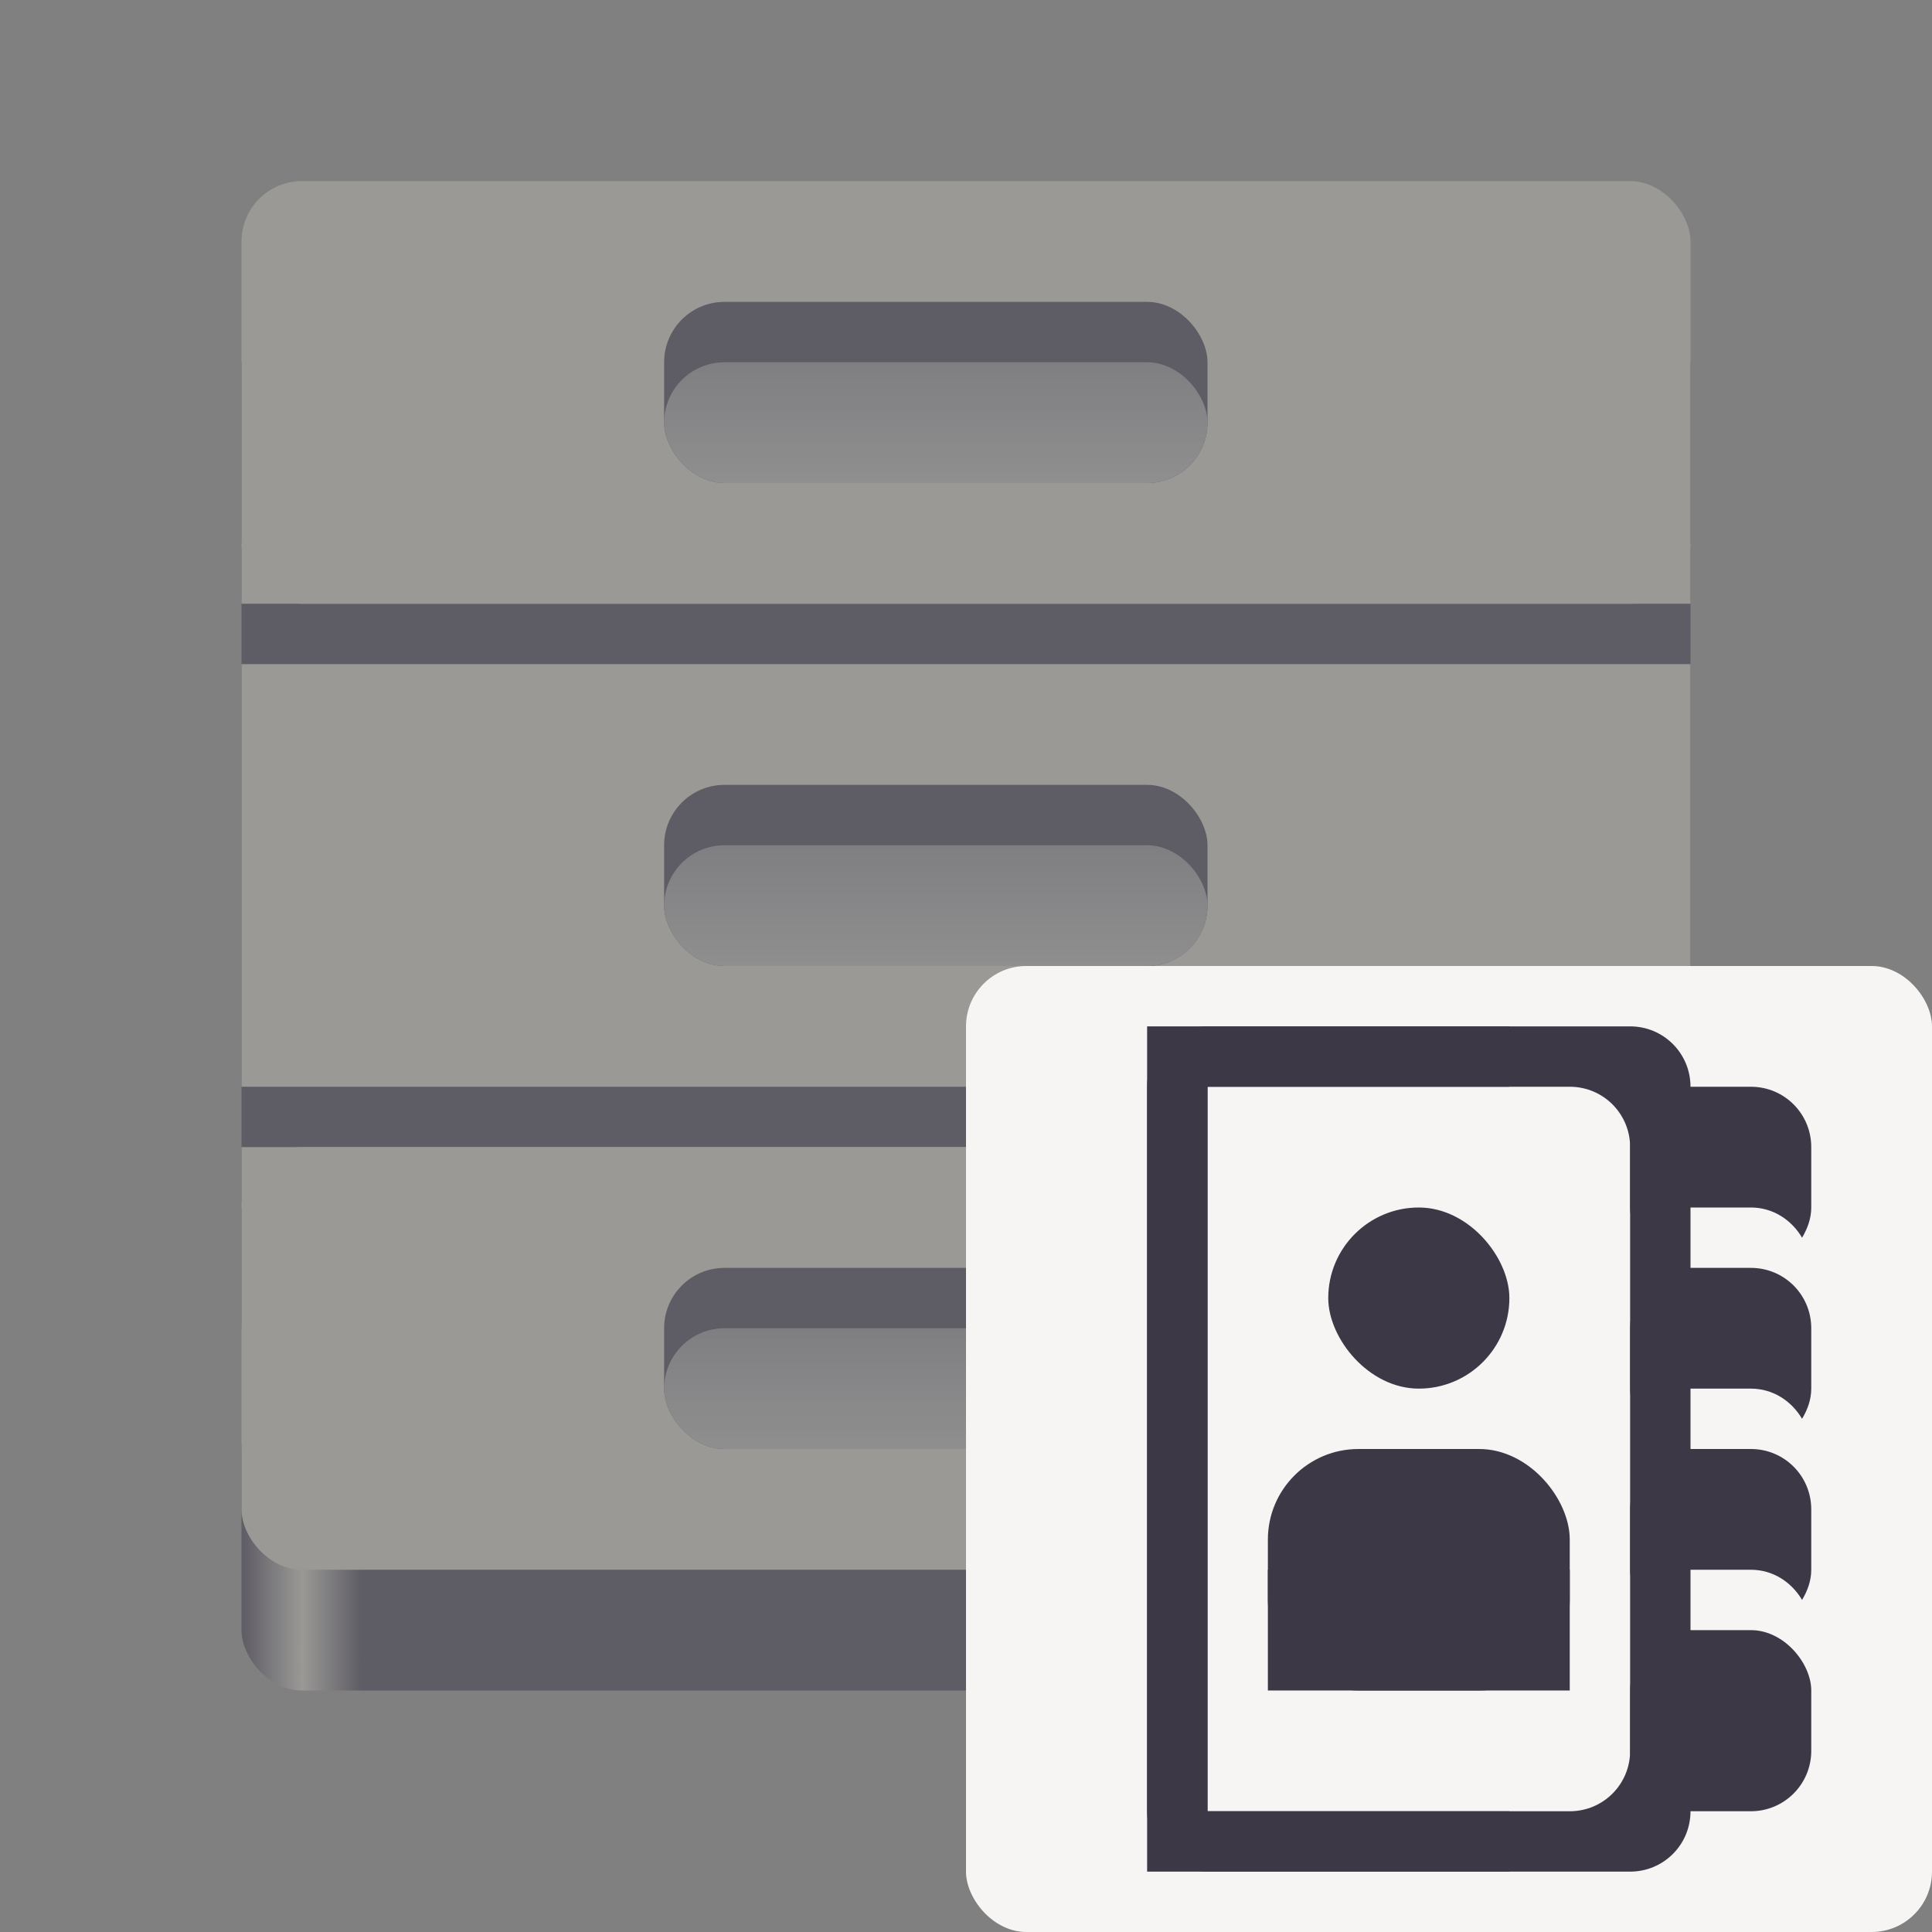 <?xml version="1.0" encoding="UTF-8"?>
<svg width="32" height="32" version="1.1" viewBox="0 0 32 32" xmlns="http://www.w3.org/2000/svg" xmlns:cc="http://creativecommons.org/ns#" xmlns:dc="http://purl.org/dc/elements/1.1/" xmlns:rdf="http://www.w3.org/1999/02/22-rdf-syntax-ns#" xmlns:xlink="http://www.w3.org/1999/xlink">
<rect x="0" y="0" width="32" height="32" fill="#808080" stroke="none"/>
<defs>
<linearGradient id="a">
<stop stop-color="#8f8f8f" offset="0"/>
<stop stop-color="#77767b" offset="1"/>
</linearGradient>
<linearGradient id="f" x1="4" x2="28" y1="27" y2="27" gradientTransform="translate(0,-1)" gradientUnits="userSpaceOnUse">
<stop stop-color="#5e5c64" offset="0"/>
<stop stop-color="#9a9996" offset=".042"/>
<stop stop-color="#5e5c64" offset=".083"/>
<stop stop-color="#5e5c64" offset=".917"/>
<stop stop-color="#9a9996" offset=".958"/>
<stop stop-color="#5e5c64" offset="1"/>
</linearGradient>
<linearGradient id="g" x1="16" x2="16" y1="24" y2="21" gradientUnits="userSpaceOnUse" xlink:href="#a"/>
<linearGradient id="h" x1="16" x2="16" y1="8" y2="5" gradientUnits="userSpaceOnUse" xlink:href="#a"/>
<linearGradient id="i" x1="15" x2="15" y1="16" y2="13" gradientUnits="userSpaceOnUse" xlink:href="#a"/>
</defs>
<rect x="4" y="6" width="24" height="16" ry="0" fill="#5e5c64"/>
<rect x="4" y="23" width="24" height="5" ry="1" fill="url(#f)"/>
<rect x="4" y="3" width="24" height="7" ry="1" fill="#9a9996"/>
<rect x="4" y="11" width="24" height="7" ry="0" fill="#9a9996"/>
<rect x="4" y="19" width="24" height="7" ry="1" fill="#9a9996"/>
<rect x="4" y="9" width="24" height="1" ry="0" fill="#9a9996"/>
<rect x="4" y="19" width="24" height="1" fill="#9a9996"/>
<rect x="11" y="5" width="9" height="3" ry="1" fill="#5e5c64"/>
<rect x="11" y="6" width="9" height="2" ry="1" fill="url(#h)"/>
<rect x="11" y="13" width="9" height="3" ry="1" fill="#5e5c64"/>
<rect x="11" y="14" width="9" height="2" ry="1" fill="url(#i)"/>
<rect x="11" y="21" width="9" height="3" ry="1" fill="#5e5c64"/>
<rect x="11" y="22" width="9" height="2" ry="1" fill="url(#g)"/>
<rect x="16" y="16" width="16" height="16" ry="1" fill="#f6f5f4"/>
<path d="m20 17c-0.554 0-1 0.446-1 1v12c0 0.554 0.446 1 1 1h7c0.554 0 1-0.446 1-1v-12c0-0.554-0.446-1-1-1zm0 1h6c0.554 0 1 0.446 1 1v10c0 0.554-0.446 1-1 1h-6v-11z" fill="#3d3846"/>
<path d="m19 17v14h6v-1h-5v-12h5v-1z" fill="#3d3846"/>
<path d="m28 18c-0.554 0-1 0.446-1 1v1c0 0.186 0.064 0.351 0.152 0.5 0.174-0.294 0.48-0.5 0.848-0.5h1c0.368 0 0.674 0.206 0.848 0.5 0.088-0.149 0.152-0.314 0.152-0.5v-1c0-0.554-0.446-1-1-1z" fill="#3d3846"/>
<path d="m28 21c-0.554 0-1 0.446-1 1v1c0 0.186 0.064 0.351 0.152 0.5 0.174-0.294 0.48-0.5 0.848-0.5h1c0.368 0 0.674 0.206 0.848 0.5 0.088-0.149 0.152-0.314 0.152-0.5v-1c0-0.554-0.446-1-1-1z" fill="#3d3846"/>
<path d="m28 24c-0.554 0-1 0.446-1 1v1c0 0.186 0.064 0.351 0.152 0.5 0.174-0.294 0.48-0.5 0.848-0.5h1c0.368 0 0.674 0.206 0.848 0.5 0.088-0.149 0.152-0.314 0.152-0.5v-1c0-0.554-0.446-1-1-1z" fill="#3d3846"/>
<rect x="27" y="27" width="3" height="3" ry="1" fill="#3d3846"/>
<rect x="22" y="20" width="3" height="3" ry="1.5" fill="#3d3846"/>
<rect x="21" y="24" width="5" height="4" ry="1.5" fill="#3d3846"/>
<rect x="21" y="26" width="5" height="2" ry="0" fill="#3d3846"/>
</svg>
